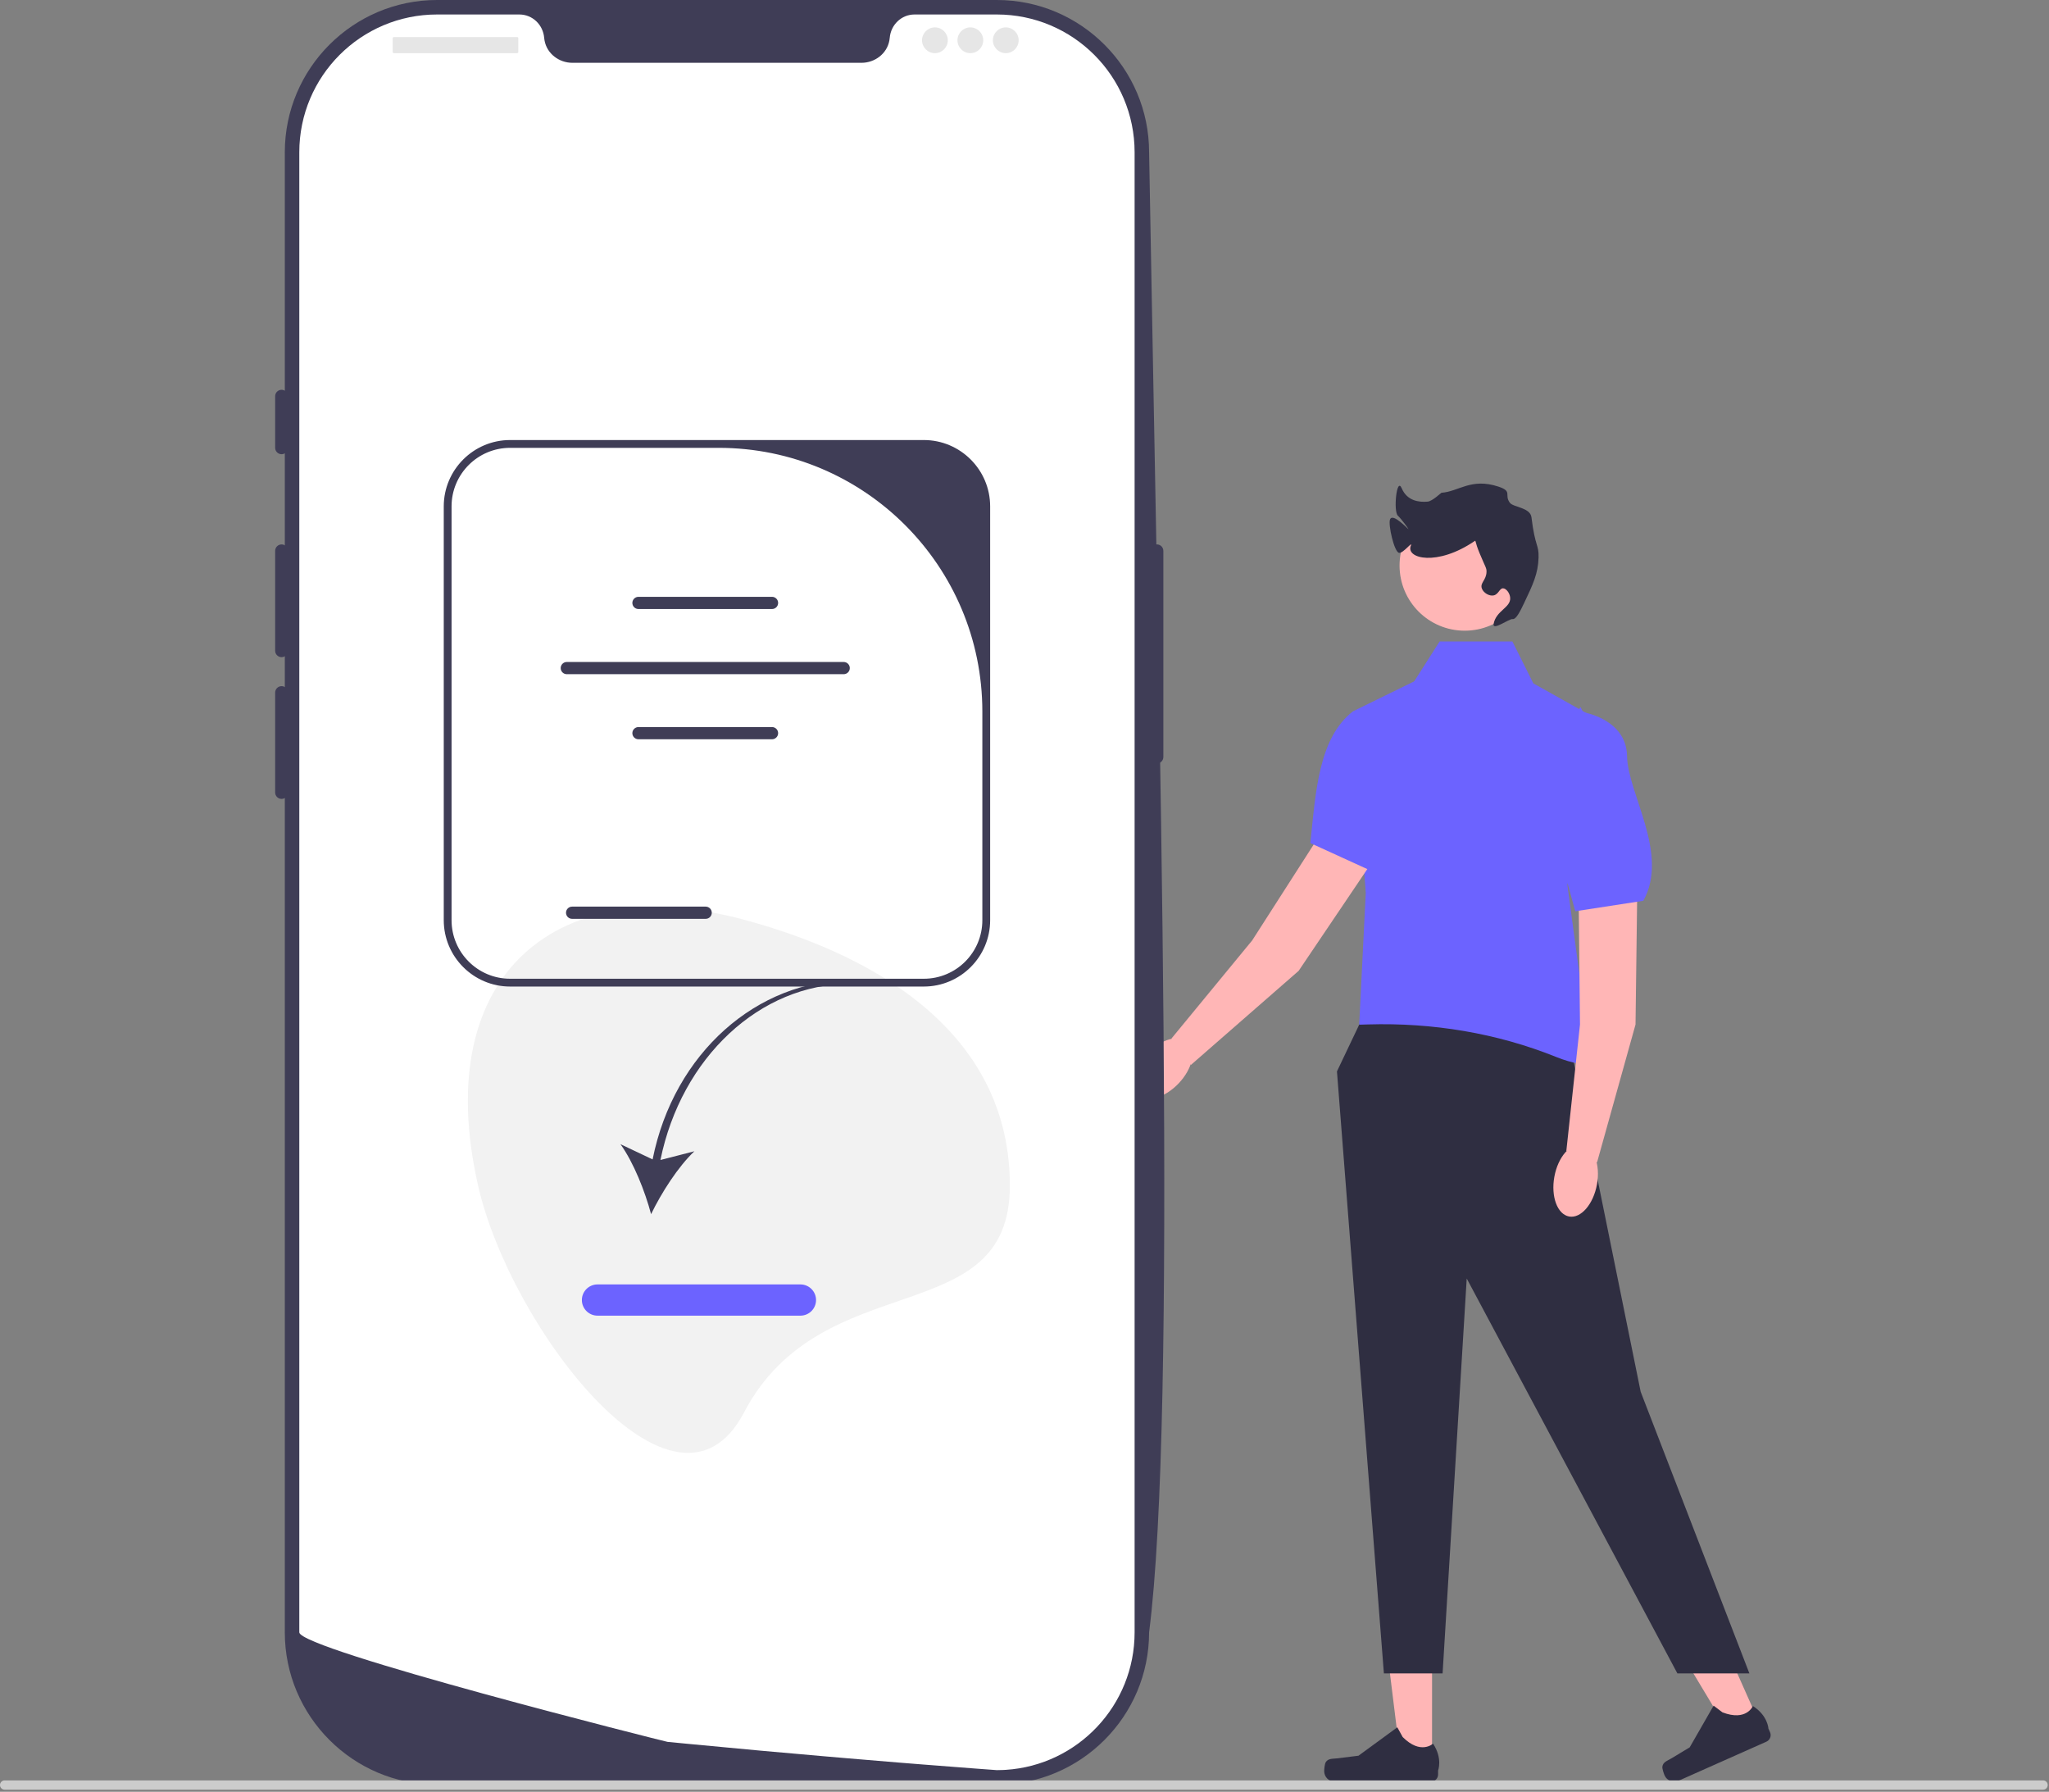 <svg width="525" height="459" viewBox="0 0 525 459" fill="none" xmlns="http://www.w3.org/2000/svg">
<rect x="0" y="0" width="525" height="459" fill="#808080" stroke="none"/>
<g clip-path="url(#clip0_148_180)">
<path d="M366.925 451.646L358.968 451.646L355.183 420.955L366.927 420.955L366.925 451.646Z" fill="#FFB6B6"/>
<path d="M339.664 451.466C339.416 451.883 339.286 453.23 339.286 453.715C339.286 455.207 340.495 456.416 341.986 456.416H366.628C367.645 456.416 368.47 455.591 368.47 454.573V453.548C368.47 453.548 369.689 450.464 367.179 446.664C367.179 446.664 364.06 449.64 359.399 444.979L358.025 442.489L348.076 449.765L342.561 450.444C341.355 450.592 340.285 450.421 339.664 451.466Z" fill="#2F2E41"/>
<path d="M450.921 441.693L443.65 444.925L427.723 418.418L438.454 413.648L450.921 441.693Z" fill="#FFB6B6"/>
<path d="M425.937 452.603C425.88 453.085 426.308 454.368 426.505 454.812C427.111 456.175 428.707 456.788 430.07 456.182L452.586 446.172C453.516 445.758 453.935 444.67 453.521 443.74L453.105 442.802C453.105 442.802 452.966 439.49 449.129 437.037C449.129 437.037 447.487 441.023 441.335 438.658L439.068 436.941L432.932 447.631L428.169 450.492C427.127 451.118 426.08 451.396 425.937 452.603Z" fill="#2F2E41"/>
<path d="M349.633 259.605L342.558 274.462L354.585 428.684H369.625L375.808 327.52L429.785 428.684H448.234L420.377 356.525L401.276 262.435L349.633 259.605Z" fill="#2F2E41"/>
<path d="M387.512 164.331H368.857L362.016 175.066L346.584 182.446L349.939 228.742L348.256 262.497L350.562 262.43C367.025 261.949 383.48 264.627 398.759 270.779C402.678 272.357 406.787 273.238 410.324 272.353C410.324 272.353 408.982 266.986 407.64 265.644C406.298 264.302 405.627 263.193 406.298 262.405C406.969 261.618 408.311 260.947 406.969 259.605C405.627 258.264 405.627 256.573 405.627 256.573L401.602 226.729L409.653 184.459L392.879 175.066L387.512 164.331Z" fill="#6C63FF"/>
<path d="M419.568 222.859L419.059 262.452L409.207 297.747L401.332 294.81L404.829 262.458L404.369 218.678L419.568 222.859Z" fill="#FFB6B6"/>
<path d="M409.174 303.439C410.098 298.364 408.404 293.804 405.39 293.256C402.377 292.707 399.185 296.377 398.261 301.452C397.337 306.527 399.031 311.086 402.044 311.635C405.058 312.183 408.249 308.514 409.174 303.439Z" fill="#FFB6B6"/>
<path d="M405.627 182.446C405.627 182.446 416.743 184.169 416.888 193.707C417.033 203.246 427.769 218.678 421.059 230.755L403.614 233.438L394.221 199.22L404.956 181.104" fill="#6C63FF"/>
<path d="M354.891 215.886L332.74 248.707L305.136 272.807L300.164 266.03L320.84 240.903L344.48 204.051L354.891 215.886Z" fill="#FFB6B6"/>
<path d="M301.985 277.547C305.542 273.811 306.628 269.07 304.41 266.958C302.192 264.846 297.51 266.162 293.952 269.897C290.395 273.633 289.309 278.374 291.527 280.486C293.745 282.598 298.427 281.282 301.985 277.547Z" fill="#FFB6B6"/>
<path d="M365.413 174.452C365.413 174.452 373.761 181.991 368.648 190.045C363.535 198.099 364.042 216.891 351.805 223.305L335.749 215.976C337.102 202.745 337.891 189.027 346.673 182.216L365.589 172.962" fill="#6C63FF"/>
<path d="M375.29 161.566C384.508 161.566 391.981 154.093 391.981 144.874C391.981 135.655 384.508 128.182 375.29 128.182C366.071 128.182 358.598 135.655 358.598 144.874C358.598 154.093 366.071 161.566 375.29 161.566Z" fill="#FFB6B6"/>
<path d="M387.549 158.589C388.468 158.745 389.548 156.517 390.579 154.346C392.738 149.803 394.111 146.914 394.215 142.832C394.304 139.352 393.338 140.265 392.397 132.529C392.087 129.977 387.728 129.982 386.841 128.771C385.342 126.724 387.641 125.88 383.913 124.651C376.929 122.348 373.77 125.925 369.335 126.233C369.223 126.241 367.024 128.391 365.796 128.503C363.645 128.697 360.541 128.362 359.149 125.084C357.848 122.019 356.986 130.976 358.149 132.084C359.137 133.025 360.84 135.387 360.883 135.559C360.932 135.754 356.834 131.213 356.149 133.084C355.657 134.431 357.207 141.359 358.459 141.62C359.506 141.837 362.067 138.386 361.489 139.801C360.149 143.084 368.207 145.179 377.852 138.589C378.194 138.356 377.871 138.728 379.064 141.62C380.569 145.266 380.909 145.463 380.882 146.468C380.826 148.642 379.193 149.282 379.67 150.71C380.057 151.867 381.567 152.762 382.701 152.528C383.98 152.264 384.199 150.682 385.125 150.71C385.918 150.734 386.859 151.929 386.943 153.134C387.119 155.674 383.359 156.373 382.701 159.801C382.329 161.735 386.704 158.445 387.549 158.589Z" fill="#2F2E41"/>
<path d="M255.412 457.176H111.987C90.475 457.176 72.974 439.675 72.974 418.162V39.013C72.974 17.501 90.475 0 111.987 0H255.412C276.924 0 294.425 17.501 294.425 39.013C297.095 191.268 301.648 361.769 294.425 418.162C294.425 439.675 276.924 457.176 255.412 457.176Z" fill="#3F3D56"/>
<path d="M296.425 139.463C295.515 139.463 294.775 140.204 294.775 141.114V193.928C294.775 194.839 295.515 195.579 296.425 195.579C297.336 195.579 298.076 194.839 298.076 193.928V141.114C298.076 140.204 297.336 139.463 296.425 139.463Z" fill="#3F3D56"/>
<path d="M290.712 39.014V418.156C290.712 436.88 276.139 452.197 257.711 453.385H257.703C257.431 453.401 257.158 453.418 256.878 453.426C256.391 453.451 255.904 453.459 255.409 453.459C255.409 453.459 253.593 453.327 250.276 453.08C246.925 452.832 242.048 452.461 235.966 451.974C234.143 451.833 232.22 451.677 230.19 451.512C226.146 451.182 221.707 450.818 216.945 450.406C215.047 450.249 213.083 450.076 211.078 449.902C200.828 449.019 189.349 447.988 177.243 446.816C175.197 446.626 173.134 446.428 171.054 446.222C170.509 446.164 76.688 422.579 76.688 418.156V39.014C76.688 19.514 92.491 3.71 111.991 3.71H133.068C136.434 3.71 139.141 6.335 139.43 9.693C139.455 9.916 139.48 10.139 139.521 10.362C140.131 13.737 143.226 16.089 146.659 16.089H220.741C224.174 16.089 227.269 13.737 227.879 10.362C227.92 10.139 227.945 9.916 227.97 9.693C228.259 6.335 230.966 3.71 234.332 3.71H255.409C274.909 3.71 290.712 19.514 290.712 39.014Z" fill="white"/>
<path d="M72.149 99.853C71.239 99.853 70.499 100.593 70.499 101.503V114.707C70.499 115.617 71.239 116.357 72.149 116.357C73.059 116.357 73.799 115.617 73.799 114.707V101.503C73.799 100.593 73.059 99.853 72.149 99.853Z" fill="#3F3D56"/>
<path d="M72.149 139.463C71.239 139.463 70.499 140.204 70.499 141.114V166.696C70.499 167.606 71.239 168.346 72.149 168.346C73.059 168.346 73.799 167.606 73.799 166.696V141.114C73.799 140.204 73.059 139.463 72.149 139.463Z" fill="#3F3D56"/>
<path d="M72.149 175.773C71.239 175.773 70.499 176.514 70.499 177.424V203.006C70.499 203.916 71.239 204.656 72.149 204.656C73.059 204.656 73.799 203.916 73.799 203.006V177.424C73.799 176.514 73.059 175.773 72.149 175.773Z" fill="#3F3D56"/>
<path d="M132.493 9.49H100.929C100.758 9.49 100.619 9.629 100.619 9.8V13.306C100.619 13.477 100.758 13.616 100.929 13.616H132.493C132.664 13.616 132.803 13.477 132.803 13.306V9.8C132.803 9.629 132.664 9.49 132.493 9.49Z" fill="#E6E6E6"/>
<path d="M239.547 13.617C241.371 13.617 242.848 12.139 242.848 10.316C242.848 8.493 241.371 7.015 239.547 7.015C237.724 7.015 236.247 8.493 236.247 10.316C236.247 12.139 237.724 13.617 239.547 13.617Z" fill="#E6E6E6"/>
<path d="M248.625 13.617C250.448 13.617 251.926 12.139 251.926 10.316C251.926 8.493 250.448 7.015 248.625 7.015C246.802 7.015 245.324 8.493 245.324 10.316C245.324 12.139 246.802 13.617 248.625 13.617Z" fill="#E6E6E6"/>
<path d="M257.703 13.617C259.526 13.617 261.004 12.139 261.004 10.316C261.004 8.493 259.526 7.015 257.703 7.015C255.88 7.015 254.402 8.493 254.402 10.316C254.402 12.139 255.88 13.617 257.703 13.617Z" fill="#E6E6E6"/>
<path d="M258.752 303.725C258.752 266.1 226.952 245.402 190.626 235.599C144.053 223.03 109.944 248.463 122.499 303.725C130.835 340.416 173.148 395.171 190.626 361.852C210.626 323.725 258.752 341.351 258.752 303.725Z" fill="#F2F2F2"/>
<path d="M0 457.276C0 457.936 0.53 458.466 1.19 458.466H523.48C524.14 458.466 524.67 457.936 524.67 457.276C524.67 456.616 524.14 456.086 523.48 456.086H1.19C0.53 456.086 0 456.616 0 457.276Z" fill="#CCCCCC"/>
<path d="M167.211 297.009L158.981 293.111C162.357 297.821 165.265 305.179 166.822 311.033C169.459 305.58 173.709 298.907 177.916 294.921L169.218 297.159C174.578 270.891 194.737 252.033 217.822 252.033L218.149 251.084C194.036 251.084 172.683 269.681 167.211 297.009Z" fill="#3F3D56"/>
<path d="M205.09 337.033H153.09C150.885 337.033 149.09 335.239 149.09 333.033C149.09 330.827 150.885 329.033 153.09 329.033H205.09C207.296 329.033 209.09 330.827 209.09 333.033C209.09 335.239 207.296 337.033 205.09 337.033Z" fill="#6C63FF"/>
<path d="M253.7 129.725V235.725C253.7 245.099 246.074 252.725 236.7 252.725H130.7C121.326 252.725 113.7 245.099 113.7 235.725V129.725C113.7 120.351 121.326 112.725 130.7 112.725H236.7C246.074 112.725 253.7 120.351 253.7 129.725ZM236.7 250.725C244.984 250.725 251.7 244.01 251.7 235.725V182.284C251.7 144.973 221.452 114.725 184.141 114.725H130.7C122.415 114.725 115.7 121.441 115.7 129.725V235.725C115.7 244.01 122.415 250.725 130.7 250.725H236.7Z" fill="#3F3D56"/>
<path d="M197.81 156.018H163.59C162.727 156.018 162.025 155.316 162.025 154.453C162.025 153.59 162.727 152.888 163.59 152.888H197.81C198.673 152.888 199.375 153.59 199.375 154.453C199.375 155.316 198.673 156.018 197.81 156.018Z" fill="#3F3D56"/>
<path d="M197.81 189.381H163.59C162.727 189.381 162.025 188.679 162.025 187.816C162.025 186.954 162.727 186.252 163.59 186.252H197.81C198.673 186.252 199.375 186.954 199.375 187.816C199.375 188.679 198.673 189.381 197.81 189.381Z" fill="#3F3D56"/>
<path d="M180.81 235.381H146.59C145.727 235.381 145.025 234.679 145.025 233.816C145.025 232.954 145.727 232.252 146.59 232.252H180.81C181.673 232.252 182.375 232.954 182.375 233.816C182.375 234.679 181.673 235.381 180.81 235.381Z" fill="#3F3D56"/>
<path d="M216.173 172.71H145.226C144.364 172.71 143.662 172.008 143.662 171.145C143.662 170.283 144.364 169.581 145.226 169.581H216.173C217.036 169.581 217.738 170.283 217.738 171.145C217.738 172.008 217.036 172.71 216.173 172.71Z" fill="#3F3D56"/>
</g>
<defs>
<clipPath id="clip0_148_180">
<rect width="524.67" height="458.466" fill="white"/>
</clipPath>
</defs>
</svg>
